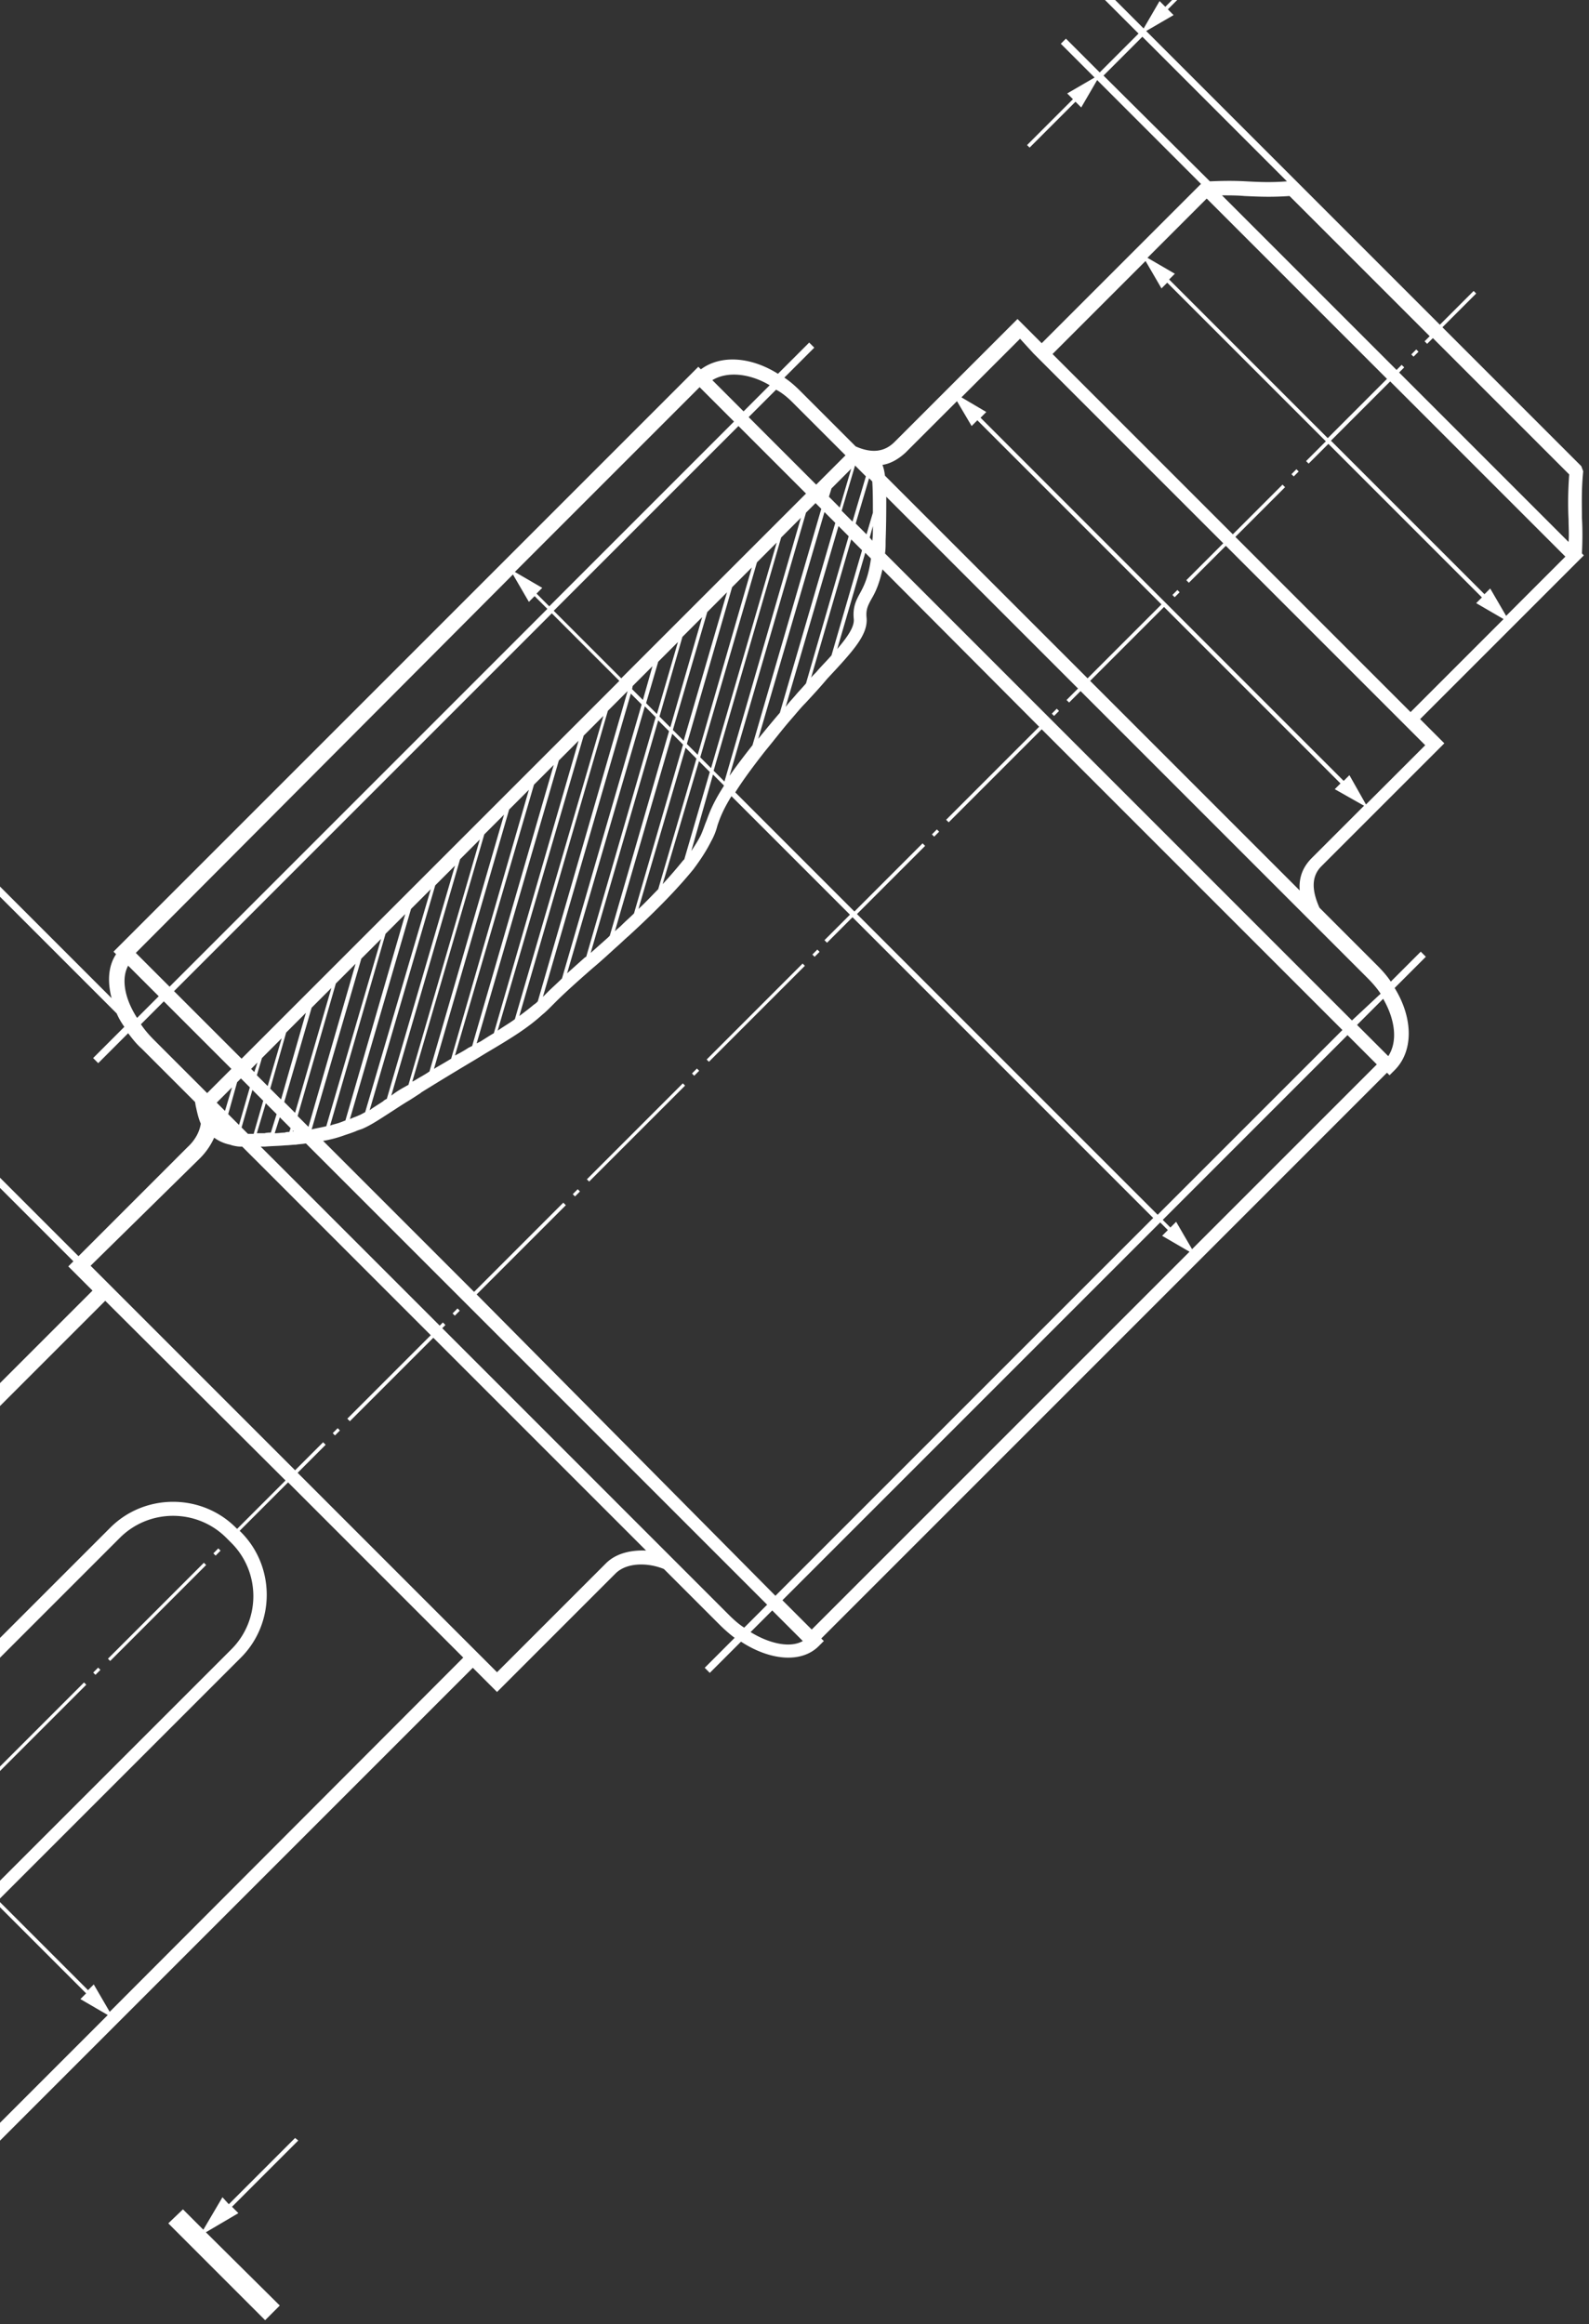 <svg width="240" height="351" fill="none" xmlns="http://www.w3.org/2000/svg"><rect width="100%" height="100%" fill="#333333" stroke="none"/><path d="M213.909 52.777l-.749.748.34.34.749-.748-.34-.34zM30.795 236.012l-14.492 14.492.34.34 14.492-14.492-.34-.34zm-15.97 15.837l-.749.749.34.34.749-.749-.34-.34zm-2.134 2.241L-1.8 268.582l.34.34 14.492-14.492-.34-.34zm74.567-74.491l-.748.749.34.34.749-.748-.34-.341zm-18.154 18.006l-.748.749.34.34.748-.749-.34-.34zm72.4-72.34l-.748.749.34.34.749-.749-.341-.34zm-90.5 90.426l-.748.748.34.341.748-.749-.34-.34zm108.607-108.658l-.748.748.341.34.748-.748-.341-.34zm-36.163 36.377l-.749.748.34.34.749-.748-.34-.34zm-2.222 2.11l-14.492 14.492.341.34 14.491-14.492-.34-.34zm56.604-56.415l-.748.748.34.34.749-.748-.341-.34zm17.981-18.24l-.749.748.341.34.748-.748-.34-.34zm-90.549 90.508l-.748.748.34.34.748-.748-.34-.34zm-2.129 2.239l-14.492 14.492.34.34 14.492-14.492-.34-.34zm-70.16 70.231l-.748.749.34.34.748-.748-.34-.341zm.626 97.988l-2.887 4.908-3.079-3.079-2.213 2.116 14.625 14.626 2.213-2.213-11.161-11.066 4.907-2.886-.962-.962 10.007-10.007-.481-.385L34.56 332.89l-.962-1.059z" fill="#fff"/><path d="M-109.192 303.736l8.66-8.66.866.866 2.405-4.138 16.742 16.743.578.577 18.763 18.763-5.87 5.869.385.385 5.87-5.869 18.666 18.666.77.289c2.117 0 3.657.096 5.292.289 1.444.096 2.983.288 5.004.288l.385.385 22.611-22.611 2.887 2.886 76.591-76.591 3.657 3.656 17.897-17.897c1.732-1.732 5.003-1.636 7.313-.673l8.371 8.371c.77.769 1.539 1.443 2.309 2.02l-4.522 4.523.769.769 4.715-4.714c4.426 2.886 9.141 3.271 11.739.673l.77-.77-.385-.384 85.444-85.444.385.385.769-.77c2.887-2.887 2.791-7.89 0-12.413l4.715-4.714-.769-.77-4.523 4.522c-.577-.866-1.251-1.635-2.02-2.405l-8.757-8.756c-1.251-2.791-1.154-4.811.289-6.255l18.571-18.57-3.657-3.657 24.055-24.055.097-.096.577-.577-.289-.289c.096-2.02.096-3.752 0-5.388 0-2.02-.096-4.138.193-7.024l-.289-.77-20.976-20.976 5.1-5.1-.385-.385-5.1 5.1-20.591-20.591-.962-.962-22.805-22.805 4.138-2.405-.866-.866 7.024-7.024-.385-.385-7.024 7.024-.866-.866-2.405 4.138-5.1-5.1-.77.77 5.1 5.1-5.87 5.869-5.099-5.1-.77.77 5.099 5.1-4.137 2.405.866.866-6.928 6.928.385.385 6.928-6.928.866.866 2.406-4.138 15.683 15.684-24.055 24.055-3.656-3.656-18.571 18.57c-1.539 1.54-3.464 1.733-5.869.674l-8.371-8.371c-.77-.77-1.54-1.443-2.406-2.02l4.523-4.523-.77-.77-4.715 4.715c-4.137-2.598-8.66-2.887-11.643-.673l-.385-.385-88.33 88.33.385.385c-1.155 1.732-1.347 4.041-.674 6.639l-25.69-25.691-.77.77 7.313 7.313 19.917 19.917c.289.674.674 1.347 1.155 2.021l-4.715 4.715.77.769 4.522-4.522c.578.77 1.251 1.636 2.02 2.309l8.083 8.083.097.577c.192.866.384 1.828.77 2.694-.193 1.251-.867 2.502-2.021 3.561l-16.454 16.453-29.54-29.539-.77.769 5.1 5.1 24.44 24.44-.77.77 3.657 3.656-75.148 75.148-24.44-24.44-.77.77 6.543 6.543 17.897 17.897-.77.77 2.887 2.886L-81 295.653l-10.391-10.392 4.137-2.405-.866-.866 8.66-8.66-.385-.385-8.66 8.66-.866-.866-2.405 4.137-5.677-5.677-.77.77 5.677 5.677-5.1 5.1-10.007-10.007 4.619-2.694-.866-.866 20.11-20.11.866.866 2.887-5.004-5.004 2.887.866.866-20.11 20.11-.866-.866-2.694 4.618-10.103-10.103-10.969-10.969-7.313-7.313-.77.77 38.488 38.488-4.137 2.406.866.866-8.66 8.66 1.251.385zm73.127 41.759c-1.443-.096-2.983-.289-5.003-.289l-18.282-18.281-.385-.385-19.052-19.052c0-2.021-.192-3.56-.288-5.003-.096-.866-.193-1.732-.193-2.695l23.19 23.19.384.384 22.42 22.42c-.962-.193-1.829-.193-2.79-.289zm-42.818-48.399l5.966-5.965 2.405 4.137.866-.866 21.073 21.072-6.062 6.062-24.248-24.44zm24.633 24.633l6.062-6.062 20.302 20.302-.866.866 4.137 2.406-5.965 5.965-23.67-23.477zm70.818-17.897l-2.406-4.138-.866.866L-.27 286.993l36.66-36.66c5.196-5.196 5.196-13.759 0-18.955l-.192-.193 7.313-7.312 26.46 26.46-53.402 53.499zm-26.846-26.076l8.18 8.179-2.406 2.405c-4.427 4.426-11.643 4.426-16.07 0l-.769-.77c-4.426-4.426-4.426-11.642 0-16.068l2.405-2.406 8.18 8.179-9.238 9.237.385.385 9.333-9.141zm.289-.289l4.811-4.811-.385-.385-4.81 4.811-8.18-8.178 36.66-36.66c4.427-4.426 11.643-4.426 16.07 0l.192.192.384.385.193.192c4.426 4.427 4.426 11.643 0 16.069l-36.66 36.66-8.275-8.275zm120.083-33.581l-4.522-4.522-38.777-38.777.481-.481-.385-.385-.481.481-27.038-27.038h.674c1.058-.096 2.117-.096 3.079-.192.48 0 1.058-.096 1.54-.096.577-.096 1.058-.097 1.539-.193l69.663 69.664-3.464 3.464c-.769-.481-1.539-1.155-2.309-1.925zM28.018 161.81l-4.715-4.714c-.77-.77-1.443-1.54-2.02-2.406l3.464-3.464 10.199 10.2-3.656 3.656-3.176-3.175-.096-.097zm128.935-52.055l-14.048 14.048.385.385 14.048-14.048 45.416 45.416-27.904 27.904-45.416-45.416 10.296-10.296-.385-.385-10.296 10.296-17.993-17.993c.962-1.54 2.406-3.56 4.523-6.255 1.347-1.635 2.598-3.271 3.848-4.714.77-.866 1.444-1.732 2.214-2.502 1.25-1.347 2.309-2.502 3.271-3.656 4.041-4.33 6.254-6.736 5.966-9.334-.096-1.154.192-1.732.769-2.79.578-.962 1.155-2.213 1.636-4.426l23.67 23.766zm19.822 75.629l-1.155-1.154 27.904-27.904 4.426 4.426-27.904 27.904-2.405-4.138-.866.866zM33.214 169.893c0 .096.096.096 0 0zm-.481-3.368l2.31-2.309-1.06 3.56-1.25-1.251zm3.079-3.079l.577-.577 1.347 1.347-1.635 5.677-1.636-1.636 1.347-4.811zm46.956-13.663c-.193.192-.29.288-.481.481l-.29.289 13.28-45.801 1.635 1.635-12.028 41.375c-.77.77-1.54 1.444-2.116 2.021zm14.625-43.107l1.636 1.636-10.488 36.179c-.096 0-.097.096-.193.096a523.64 523.64 0 01-2.694 2.405l11.739-40.316zm2.02 2.117l1.636 1.636-8.948 30.886-.289.289-2.598 2.309 10.2-35.12zm2.118 2.021l1.635 1.635-7.409 25.499c-.577.577-1.25 1.154-1.924 1.828-.289.289-.674.577-.962.866l8.66-29.828zm2.02 2.116l1.636 1.636-5.773 19.725c-.867.866-1.829 1.925-2.983 2.983l7.12-24.344zm2.021 2.021l1.635 1.636-3.848 13.182-.193.192a71.887 71.887 0 01-3.079 3.561l5.485-18.571zm2.117 2.021l1.635 1.635v.097c-1.539 2.405-2.117 3.848-2.598 5.196-.288.673-.481 1.347-.866 2.213-.384.769-.866 1.539-1.443 2.405l3.272-11.546zm.096-.578l10.199-35.216 2.983-2.983-11.546 39.835-1.636-1.636zm-.385-.385l-1.636-1.635 8.564-29.444 2.983-2.983-9.911 34.062zm-2.021-2.02l-1.636-1.636 6.832-23.67 2.983-2.983-8.179 28.289zm-2.117-2.117l-1.635-1.636 5.196-17.8 2.982-2.983-6.543 22.419zm-2.02-2.021l-1.636-1.635 3.464-12.028 2.983-2.983-4.811 16.646zm-2.02-2.02l-1.637-1.636 1.829-6.254 2.982-2.983-3.175 10.873zm-2.118-2.117l-1.635-1.636.096-.481 2.983-2.983-1.444 5.1zm-15.876 45.512c-.192.193-.385.385-.578.481-.673.578-1.443 1.155-2.212 1.732l13.374-46.089 2.983-2.983-13.567 46.859zm-3.464 2.694c-.77.578-1.636 1.059-2.598 1.732l12.99-44.55 2.983-2.983-13.375 45.801zm-3.175 2.117c-.674.385-1.251.77-2.02 1.251l-.578.289 12.412-42.722 2.983-2.983-12.797 44.165zm-3.272 1.925l-.577.288c-.577.385-1.25.77-2.02 1.155l11.93-40.894 2.983-2.983-12.316 42.434zm-3.175 1.924c-.77.481-1.636.962-2.598 1.54l11.354-39.162 2.983-2.983-11.739 40.605zm-3.271 1.924c-.674.481-1.444.866-2.214 1.347-.096 0-.096.097-.192.097l-.192.096 10.872-37.334 2.983-2.982-11.257 38.776zm-3.176 2.021l-.866.481c-.673.385-1.25.77-1.732 1.155l10.392-35.698 2.983-2.983-10.777 37.045zm-3.271 2.117c-.193.096-.385.192-.578.385-.866.577-1.54.962-2.02 1.347l9.91-33.966 2.983-2.983-10.295 35.217zm-3.272 2.02c-.385.193-.673.385-.962.482-.385.192-.77.288-1.155.481-.096 0-.192.096-.192.096l9.237-31.753 2.983-2.983-9.91 33.677zm-2.983 1.251c-.288.097-.48.193-.77.289-.48.192-1.058.289-1.539.481l8.371-28.962 2.983-2.983-9.045 31.175zm-2.886.866c-.77.193-1.444.289-2.213.481l7.505-25.787 2.983-2.982-8.275 28.288zm-11.835 1.155l-.962-.962 1.635-5.677 1.636 1.636-1.443 5.003h-.866zm9.14-1.058l-1.635-1.636 5.773-20.014 2.983-2.983-7.12 24.633zm-2.02-2.117l-1.636-1.636 4.138-14.241 2.983-2.983-5.485 18.86zm-2.117-2.021l-1.636-1.636 2.406-8.467 2.983-2.983-3.753 13.086zm-2.02-2.021l-1.636-1.635.77-2.598 2.982-2.983-2.116 7.216zm-2.021-2.116l-.481-.481.962-.963-.481 1.444zm1.732 4.714l1.636 1.636-.866 2.791c-.29 0-.578 0-.963.096h-1.154l1.347-4.523zm2.117 2.117l1.635 1.636-.192.577c-.192 0-.481 0-.673.097-.482 0-.963.096-1.54.096l.77-2.406zm2.02 2.021l.096.096h-.192l.096-.096zm27.712 24.729l13.47-13.471-.384-.385-13.471 13.471-22.804-22.805a18.111 18.111 0 003.271-.866c.577-.192 1.155-.384 1.636-.577.385-.192.866-.289 1.25-.481 1.06-.481 2.118-1.155 4.042-2.406.77-.481 1.732-1.154 2.887-1.828l1.635-1.058.097-.096a500.492 500.492 0 018.082-4.908l1.732-1.058c3.753-2.213 6.254-3.753 8.467-5.773.482-.385.867-.77 1.348-1.251l.288-.289.385-.385c1.347-1.347 3.272-3.079 5.581-5.099 1.155-.963 2.31-2.021 3.464-3.079.673-.578 1.347-1.251 2.02-1.829 4.62-4.233 7.602-7.409 9.719-10.007.096-.096.192-.288.288-.384 1.059-1.444 1.829-2.695 2.406-3.849a9.63 9.63 0 00.962-2.406c.385-1.154.866-2.405 2.117-4.426l17.897 17.897-3.849 3.849.385.385 3.849-3.849 45.416 45.416L117.118 241l-45.127-45.512zm58.79-123.547l-2.02 6.831-1.636-1.636 2.021-6.831 1.635 1.635zm-2.597 9.044l-6.447 22.227c-.481.577-1.059 1.155-1.54 1.732-.481.577-1.058 1.155-1.539 1.828l7.986-27.326 1.54 1.54zm-4.715 20.303c-.289.385-.674.673-.963 1.058l6.062-20.88 1.636 1.636-4.618 15.876c-.578.674-1.348 1.444-2.117 2.31zm-5.677 6.35a179.714 179.714 0 00-3.272 3.945l10.007-34.254 1.636 1.636-8.371 28.673zm12.124-18.09c-.578 1.06-1.155 2.118-.963 3.946.097 1.154-.866 2.598-2.501 4.522l4.233-14.529.866.866c-.385 2.79-1.058 4.137-1.635 5.196zm1.443-8.37l.481-1.732c0 .866 0 1.635-.096 2.213l-.385-.481zm.481-3.753l-.962 3.272-1.636-1.636 2.021-6.832.481.481c.096 1.444.096 3.175.096 4.715zm-5.004-.77l-1.635-1.636.385-1.25 2.982-2.983-1.732 5.87zm-2.79.193l-10.392 35.698c-1.443 1.828-2.598 3.367-3.464 4.618l11.547-39.739 1.443-1.443.866.866zm-30.213 25.594l-10.2-10.199 27.904-27.904 10.2 10.2-27.904 27.903zm-.289.385l-57.058 57.059-10.2-10.199 57.059-57.06 10.2 10.2zm19.821 143.657l3.272-3.271 4.619 4.618c-1.828 1.059-4.908.482-7.891-1.347zm4.811-4.811l57.059-57.058 1.155 1.154-.866.866 4.137 2.406-57.058 57.058-4.427-4.426zm91.506-82.172l-4.715-4.715 3.945-3.945c1.829 3.176 2.214 6.447.77 8.66zm-5.484-5.388l-70.53-70.53c.096-.577.096-1.25.096-1.924.097-2.694.096-4.811.096-6.64l28.963 28.963-1.732 1.732.385.385 1.732-1.732 38.392 38.392 4.907 4.907c.77.77 1.443 1.539 2.021 2.405l-4.33 4.042zm-7.89-19.629l-31.657-31.657 11.162-11.161 26.653 26.653-.866.866 4.426 2.501-7.89 7.891c-1.059 1.058-2.021 2.597-1.828 4.907zm27.904-44.743l-23.19-23.189 8.949-8.948 26.461 26.46-8.949 8.949-2.406-4.138-.865.866zm-7.794-38.68l20.591 20.59c-.193 2.791-.193 4.812-.096 6.833 0 1.058.096 2.213 0 3.367l-25.595-25.594.77-.77-.385-.385-.77.77-26.364-26.365c1.154 0 2.309 0 3.367.096 2.021.097 4.138.193 6.832 0l21.169 21.169-.77.77.385.385.866-.866zm-49.746-39.643l5.869-5.87 21.842 21.842c-2.405.193-4.33.097-6.158 0-1.636-.096-3.368-.096-5.485 0l-.288-.288-15.78-15.684zm42.818 45.8l-8.949 8.95-23.959-23.96.866-.866-4.137-2.405 8.948-8.949 27.231 27.23zm-36.468-17.8l2.406 4.138.866-.866 23.959 23.958-2.983 2.983.385.385 2.983-2.983 23.189 23.19-.866.865 4.137 2.406-14.048 14.048-26.461-26.46 7.506-7.506-.385-.385-7.505 7.505-27.231-27.23 14.048-14.048zM156.087 53.37l28.674 28.674-5.581 5.58.385.385 5.581-5.58 27.904 27.903 2.213 2.214-8.949 8.948-2.501-4.426-.866.866-54.846-54.846.866-.866-3.752-2.213 8.852-8.852 2.02 2.213zm-11.546 7.217l2.213 3.752.866-.866 27.808 27.808-11.162 11.161-30.598-30.598c-.096-.673-.192-1.154-.385-1.635 1.251-.193 2.406-.867 3.464-1.829l7.794-7.793zm-24.921.096l4.522 4.522 3.56 3.56-4.426 4.426-10.199-10.199 4.137-4.137c.77.384 1.636 1.058 2.406 1.828zm-3.368-2.502l-3.945 3.945-4.715-4.715c2.213-1.347 5.581-1.058 8.66.77zm-5.388 5.485L82.96 91.57l-1.924-1.925.865-.866-4.137-2.405 27.904-27.904 5.196 5.196zM77.475 86.758l2.406 4.138.866-.866 1.924 1.924-57.059 57.059-5.1-5.1 56.963-57.155zm-58.117 59.08l4.619 4.618-3.272 3.272c-1.924-2.983-2.405-5.966-1.347-7.89zm10.873 29.058a10.379 10.379 0 002.117-3.079 6.122 6.122 0 002.405 1.059l.29.096c.384.096.865.192 1.25.192h.289l28.48 28.482-12.604 12.605.385.384 12.605-12.604 32.137 32.137c-2.213-.096-4.522.385-6.061 1.925L75.07 252.546l-2.213-2.213-27.904-27.904 4.233-4.233-.384-.385-4.234 4.233-26.076-26.075-2.598-2.598-2.213-2.213 16.55-16.262zm12.894 48.688l-7.313 7.313-.193-.193c-5.195-5.196-13.759-5.196-18.955 0l-36.66 36.66-14.24-14.24.865-.866-4.137-2.406 53.402-53.402 27.23 27.134zm-102.283 48.014l21.361-21.361 2.406 4.137.866-.866 14.24 14.241-2.405 2.406c-5.196 5.195-5.196 13.759 0 18.955l.77.77c5.196 5.196 13.76 5.196 18.955 0l2.406-2.406 13.567 13.567-.866.866 4.137 2.406-21.36 21.361-1.444-1.444-25.017-25.017 8.467-8.467-.385-.385-8.467 8.467-25.691-25.691-1.54-1.539zm25.691 28.674l-4.522 4.522.385.385 4.522-4.523 23.574 23.574-14.722 14.722-2.405-4.137-.866.866-20.303-20.303 6.64-6.639-.385-.385-6.64 6.639-21.072-21.072.866-.866-4.137-2.405 14.721-14.722 24.344 24.344zm-48.399-3.176l.385.385c0 2.021.193 3.56.289 5.004.096 1.347.192 2.598.288 4.233l-15.683-15.684 5.1-5.099 10.391 10.392-.77.769z" fill="#fff"/></svg>
